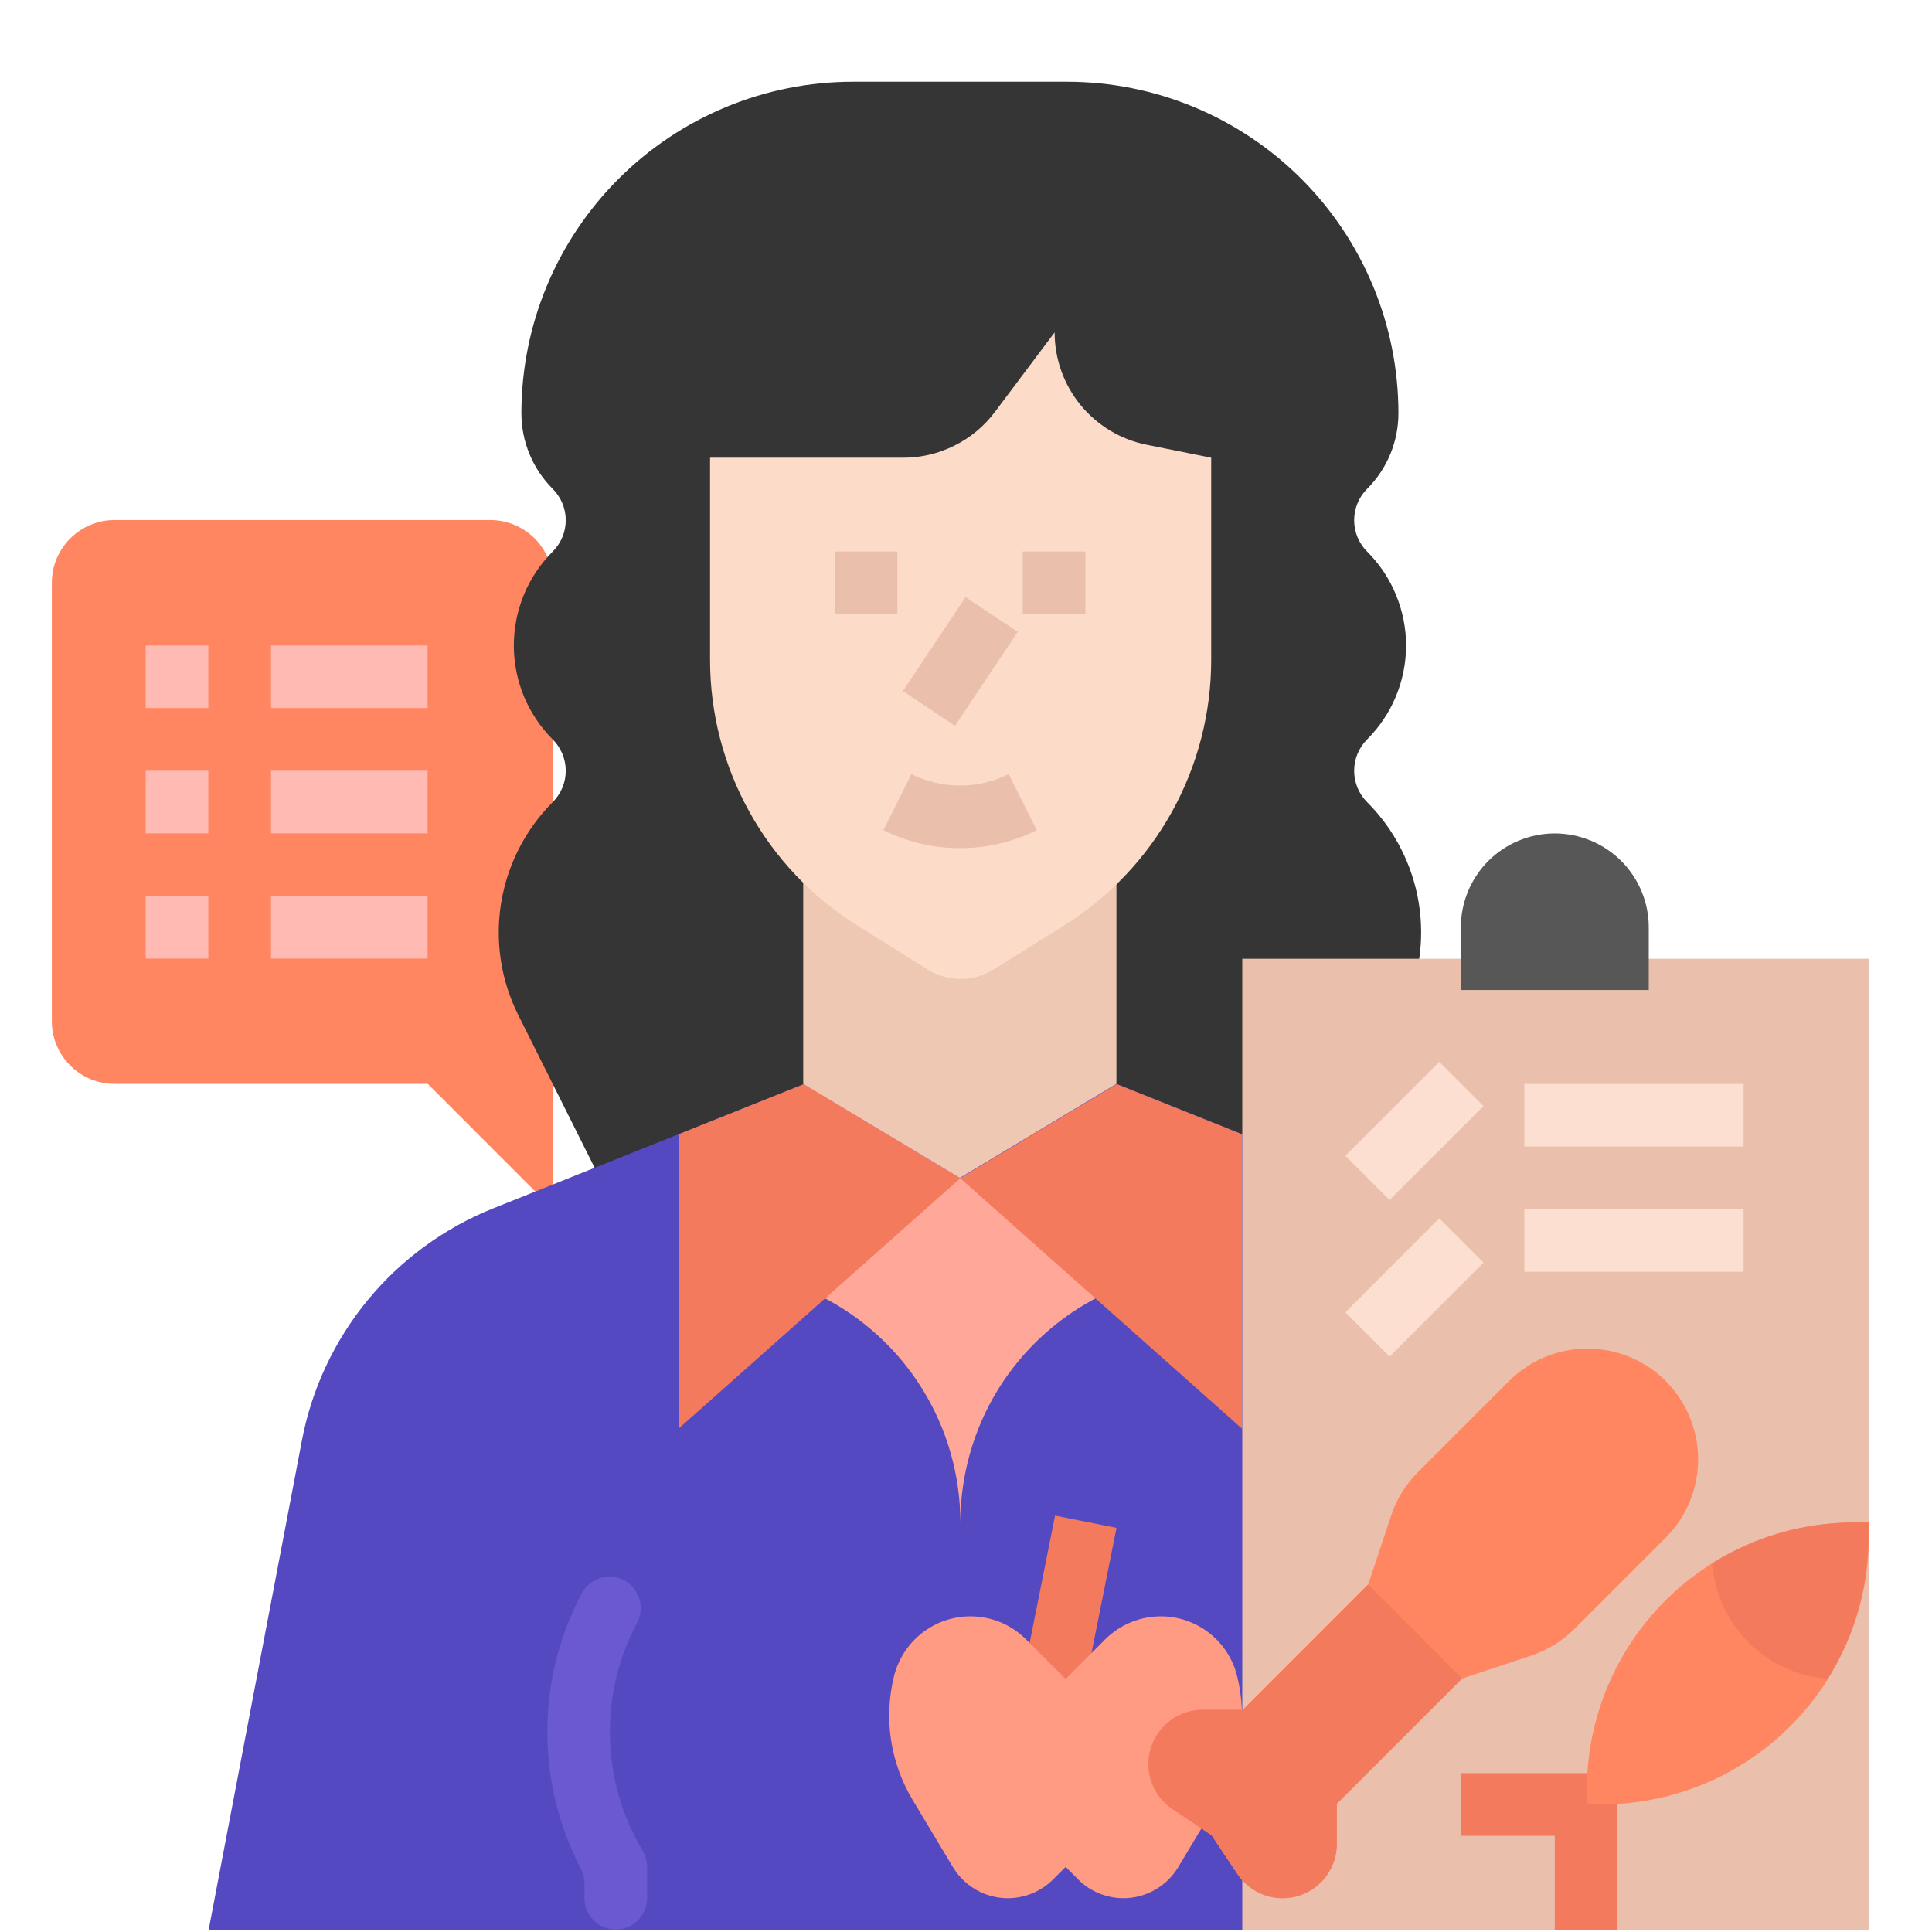 <svg width="23" height="23" viewBox="0 0 23 23" fill="none" xmlns="http://www.w3.org/2000/svg">
<path d="M6.583 14.395L5.092 12.903H1.363C1.165 12.903 0.975 12.825 0.836 12.685C0.696 12.545 0.617 12.355 0.617 12.158V6.937C0.617 6.739 0.696 6.55 0.836 6.41C0.975 6.27 1.165 6.191 1.363 6.191H5.838C6.035 6.191 6.225 6.27 6.365 6.41C6.505 6.55 6.583 6.739 6.583 6.937V14.395Z" fill="#FF8661"/>
<path d="M1.734 7.684H2.48V8.429H1.734V7.684ZM3.226 7.684H5.09V8.429H3.226V7.684ZM1.734 9.175H2.48V9.921H1.734V9.175ZM3.226 9.175H5.09V9.921H3.226V9.175ZM1.734 10.667H2.48V11.412H1.734V10.667ZM3.226 10.667H5.09V11.412H3.226V10.667Z" fill="#FFBAB3"/>
<path d="M16.275 9.549C16.176 9.45 16.121 9.316 16.121 9.176C16.121 9.036 16.176 8.902 16.275 8.803C16.422 8.656 16.539 8.482 16.618 8.29C16.698 8.098 16.739 7.892 16.739 7.684C16.739 7.477 16.698 7.271 16.618 7.079C16.539 6.887 16.422 6.713 16.275 6.566C16.176 6.467 16.121 6.333 16.121 6.193C16.121 6.053 16.176 5.919 16.275 5.82C16.393 5.702 16.487 5.562 16.551 5.407C16.615 5.253 16.648 5.087 16.648 4.92C16.648 3.873 16.232 2.869 15.492 2.129C14.752 1.389 13.748 0.973 12.701 0.973H10.155C9.108 0.973 8.104 1.389 7.364 2.129C6.623 2.869 6.207 3.873 6.207 4.92C6.207 5.087 6.24 5.253 6.304 5.407C6.368 5.562 6.462 5.702 6.58 5.82C6.679 5.919 6.735 6.053 6.735 6.193C6.735 6.333 6.679 6.467 6.58 6.566C6.433 6.713 6.317 6.887 6.237 7.079C6.158 7.271 6.117 7.477 6.117 7.684C6.117 7.892 6.158 8.098 6.237 8.29C6.317 8.482 6.433 8.656 6.58 8.803C6.679 8.902 6.735 9.036 6.735 9.176C6.735 9.316 6.679 9.45 6.58 9.549C6.255 9.875 6.04 10.295 5.966 10.749C5.892 11.204 5.963 11.671 6.169 12.082L7.326 14.396H15.529L16.686 12.082C16.892 11.671 16.964 11.204 16.89 10.749C16.816 10.295 16.601 9.875 16.275 9.549Z" fill="#353535"/>
<path d="M3.594 17.149C3.711 16.535 3.981 15.959 4.379 15.476C4.777 14.993 5.291 14.618 5.872 14.385L9.569 12.906H13.298L16.995 14.385C17.576 14.618 18.09 14.993 18.488 15.476C18.886 15.959 19.156 16.535 19.273 17.149L20.383 22.974H2.484L3.594 17.149Z" fill="#5549C1"/>
<path d="M7.463 18.832C7.419 18.804 7.371 18.784 7.32 18.775C7.268 18.766 7.216 18.768 7.166 18.78C7.115 18.793 7.068 18.816 7.027 18.848C6.986 18.879 6.952 18.919 6.927 18.965C6.659 19.469 6.518 20.031 6.516 20.602C6.513 21.173 6.65 21.736 6.913 22.242C6.942 22.297 6.958 22.357 6.958 22.419V22.598C6.958 22.697 6.997 22.791 7.067 22.861C7.137 22.931 7.232 22.971 7.331 22.971C7.43 22.971 7.525 22.931 7.594 22.861C7.664 22.791 7.704 22.697 7.704 22.598V22.225C7.704 22.157 7.685 22.091 7.651 22.033C7.407 21.625 7.273 21.161 7.262 20.686C7.25 20.211 7.36 19.741 7.583 19.321C7.627 19.239 7.639 19.144 7.617 19.053C7.595 18.963 7.54 18.884 7.463 18.832ZM15.402 18.832C15.446 18.804 15.494 18.784 15.545 18.775C15.597 18.766 15.649 18.768 15.699 18.78C15.75 18.793 15.797 18.816 15.838 18.848C15.879 18.879 15.913 18.919 15.938 18.965C16.206 19.469 16.347 20.031 16.349 20.602C16.352 21.173 16.215 21.736 15.952 22.242C15.923 22.297 15.908 22.357 15.907 22.419V22.598C15.907 22.697 15.868 22.791 15.798 22.861C15.728 22.931 15.633 22.971 15.534 22.971C15.435 22.971 15.341 22.931 15.271 22.861C15.201 22.791 15.161 22.697 15.161 22.598V22.225C15.161 22.157 15.18 22.091 15.214 22.033C15.458 21.625 15.592 21.161 15.604 20.686C15.615 20.211 15.505 19.741 15.282 19.321C15.238 19.239 15.226 19.144 15.248 19.053C15.27 18.963 15.325 18.884 15.402 18.832Z" fill="#6A59D1"/>
<path d="M9.195 15.142L9.765 15.427C10.266 15.678 10.688 16.063 10.982 16.539C11.277 17.016 11.433 17.565 11.433 18.125C11.433 17.565 11.589 17.016 11.883 16.539C12.178 16.063 12.599 15.678 13.1 15.427L13.67 15.142L11.433 14.023L9.195 15.142Z" fill="#FFA799"/>
<path d="M14.786 17.008V13.503L13.294 12.906L11.43 14.025L14.786 17.008Z" fill="#F47A5D"/>
<path d="M14.789 11.414H22.247V22.973H14.789V11.414Z" fill="#EABFAC"/>
<path d="M8.078 17.008L11.434 14.025L9.57 12.906L8.078 13.503V17.008Z" fill="#F47A5D"/>
<path d="M9.562 10.293V12.903L11.427 14.022L13.291 12.903V10.293H9.562Z" fill="#EFC8B4"/>
<path d="M13.652 5.295C13.342 5.233 13.064 5.066 12.864 4.822C12.664 4.578 12.555 4.272 12.555 3.957L11.845 4.903C11.718 5.072 11.554 5.21 11.364 5.304C11.175 5.399 10.966 5.449 10.754 5.449H8.453V7.856C8.453 8.489 8.614 9.111 8.921 9.664C9.227 10.217 9.669 10.683 10.206 11.018L11.041 11.54C11.159 11.615 11.296 11.654 11.436 11.654C11.576 11.654 11.713 11.615 11.831 11.54L12.667 11.018C13.203 10.683 13.645 10.217 13.952 9.664C14.258 9.111 14.419 8.489 14.419 7.856V5.449L13.652 5.295Z" fill="#FCDCC8"/>
<path d="M9.938 6.566H10.683V7.312H9.938V6.566ZM12.175 6.566H12.921V7.312H12.175V6.566ZM10.749 8.227L11.495 7.108L12.116 7.522L11.369 8.641L10.749 8.227ZM11.429 10.097C11.112 10.098 10.8 10.024 10.517 9.883L10.85 9.216C11.03 9.305 11.228 9.352 11.429 9.352C11.63 9.352 11.828 9.305 12.008 9.216L12.342 9.883C12.058 10.024 11.746 10.098 11.429 10.097Z" fill="#EABFAC"/>
<path d="M16.016 13.759L17.134 12.641L17.661 13.168L16.543 14.286L16.016 13.759ZM18.147 12.904H20.757V13.649H18.147V12.904Z" fill="#FCDFD0"/>
<path d="M12.188 19.908L12.56 18.043L13.292 18.189L12.919 20.054L12.188 19.908Z" fill="#F47A5D"/>
<path d="M16.016 15.623L17.134 14.504L17.661 15.031L16.543 16.15L16.016 15.623ZM18.147 14.395H20.757V15.14H18.147V14.395Z" fill="#FCDFD0"/>
<path d="M19.628 11.786H17.391V11.04C17.391 10.744 17.509 10.459 17.718 10.249C17.928 10.04 18.213 9.922 18.509 9.922C18.806 9.922 19.09 10.04 19.3 10.249C19.51 10.459 19.628 10.744 19.628 11.04V11.786Z" fill="#575757"/>
<path d="M13.819 19.242C13.571 19.242 13.333 19.341 13.157 19.516L12.686 19.988L12.214 19.516C12.127 19.429 12.024 19.36 11.911 19.313C11.797 19.266 11.675 19.242 11.552 19.242C11.344 19.242 11.141 19.312 10.976 19.441C10.812 19.569 10.695 19.749 10.644 19.951C10.582 20.199 10.569 20.457 10.607 20.71C10.645 20.963 10.732 21.206 10.863 21.425L11.345 22.229C11.413 22.341 11.509 22.435 11.623 22.499C11.737 22.564 11.867 22.598 11.998 22.598C12.098 22.598 12.197 22.578 12.289 22.54C12.381 22.502 12.465 22.446 12.536 22.375L12.686 22.225L12.836 22.375C12.906 22.446 12.99 22.502 13.083 22.54C13.175 22.578 13.274 22.598 13.374 22.598C13.505 22.598 13.634 22.564 13.748 22.499C13.863 22.435 13.958 22.341 14.026 22.229L14.508 21.425C14.774 20.983 14.853 20.452 14.727 19.951C14.677 19.749 14.56 19.569 14.395 19.44C14.231 19.312 14.028 19.242 13.819 19.242Z" fill="#FF9A83"/>
<path d="M19.255 21.109H17.391V21.855H18.509V22.974H19.255V21.109Z" fill="#F47A5D"/>
<path d="M22.073 18.125C21.229 18.125 20.42 18.46 19.823 19.057C19.226 19.654 18.891 20.464 18.891 21.308V21.481H19.064C19.908 21.481 20.718 21.146 21.314 20.549C21.911 19.952 22.247 19.142 22.247 18.298V18.125H22.073Z" fill="#FF8661"/>
<path d="M20.383 18.61C20.41 18.965 20.563 19.3 20.815 19.552C21.068 19.805 21.402 19.958 21.758 19.985C22.074 19.479 22.242 18.895 22.243 18.298V18.125H22.069C21.473 18.125 20.889 18.293 20.383 18.61Z" fill="#F47A5D"/>
<path d="M15.914 21.475L17.406 19.983L18.229 19.709C18.423 19.644 18.6 19.535 18.745 19.39L19.83 18.305C19.952 18.183 20.049 18.038 20.115 17.878C20.182 17.718 20.216 17.546 20.216 17.373C20.216 17.2 20.182 17.029 20.115 16.869C20.049 16.709 19.952 16.563 19.83 16.441C19.707 16.318 19.562 16.221 19.402 16.155C19.242 16.089 19.07 16.055 18.897 16.055C18.724 16.055 18.553 16.089 18.393 16.155C18.233 16.221 18.088 16.318 17.965 16.441L16.88 17.526C16.735 17.671 16.626 17.847 16.562 18.041L16.287 18.865L14.796 20.356H14.317C14.146 20.356 13.982 20.424 13.861 20.545C13.793 20.613 13.742 20.694 13.71 20.784C13.677 20.874 13.666 20.97 13.675 21.065C13.684 21.16 13.715 21.252 13.764 21.334C13.813 21.416 13.88 21.486 13.959 21.539L14.423 21.848L14.732 22.311C14.785 22.391 14.855 22.457 14.937 22.506C15.018 22.556 15.11 22.586 15.205 22.595C15.3 22.605 15.396 22.593 15.486 22.561C15.576 22.529 15.658 22.477 15.725 22.41C15.846 22.288 15.914 22.124 15.914 21.953V21.475Z" fill="#FF8661"/>
<path d="M17.406 19.982L16.287 18.863L14.796 20.355H14.317C14.179 20.355 14.044 20.399 13.933 20.482C13.821 20.564 13.74 20.681 13.7 20.813C13.659 20.946 13.663 21.088 13.71 21.218C13.757 21.349 13.844 21.46 13.959 21.537L14.423 21.846L14.732 22.31C14.809 22.425 14.921 22.513 15.051 22.559C15.181 22.606 15.323 22.61 15.456 22.57C15.588 22.529 15.705 22.448 15.787 22.337C15.87 22.225 15.914 22.09 15.914 21.952V21.473L17.406 19.982Z" fill="#F47A5D"/>
</svg>
